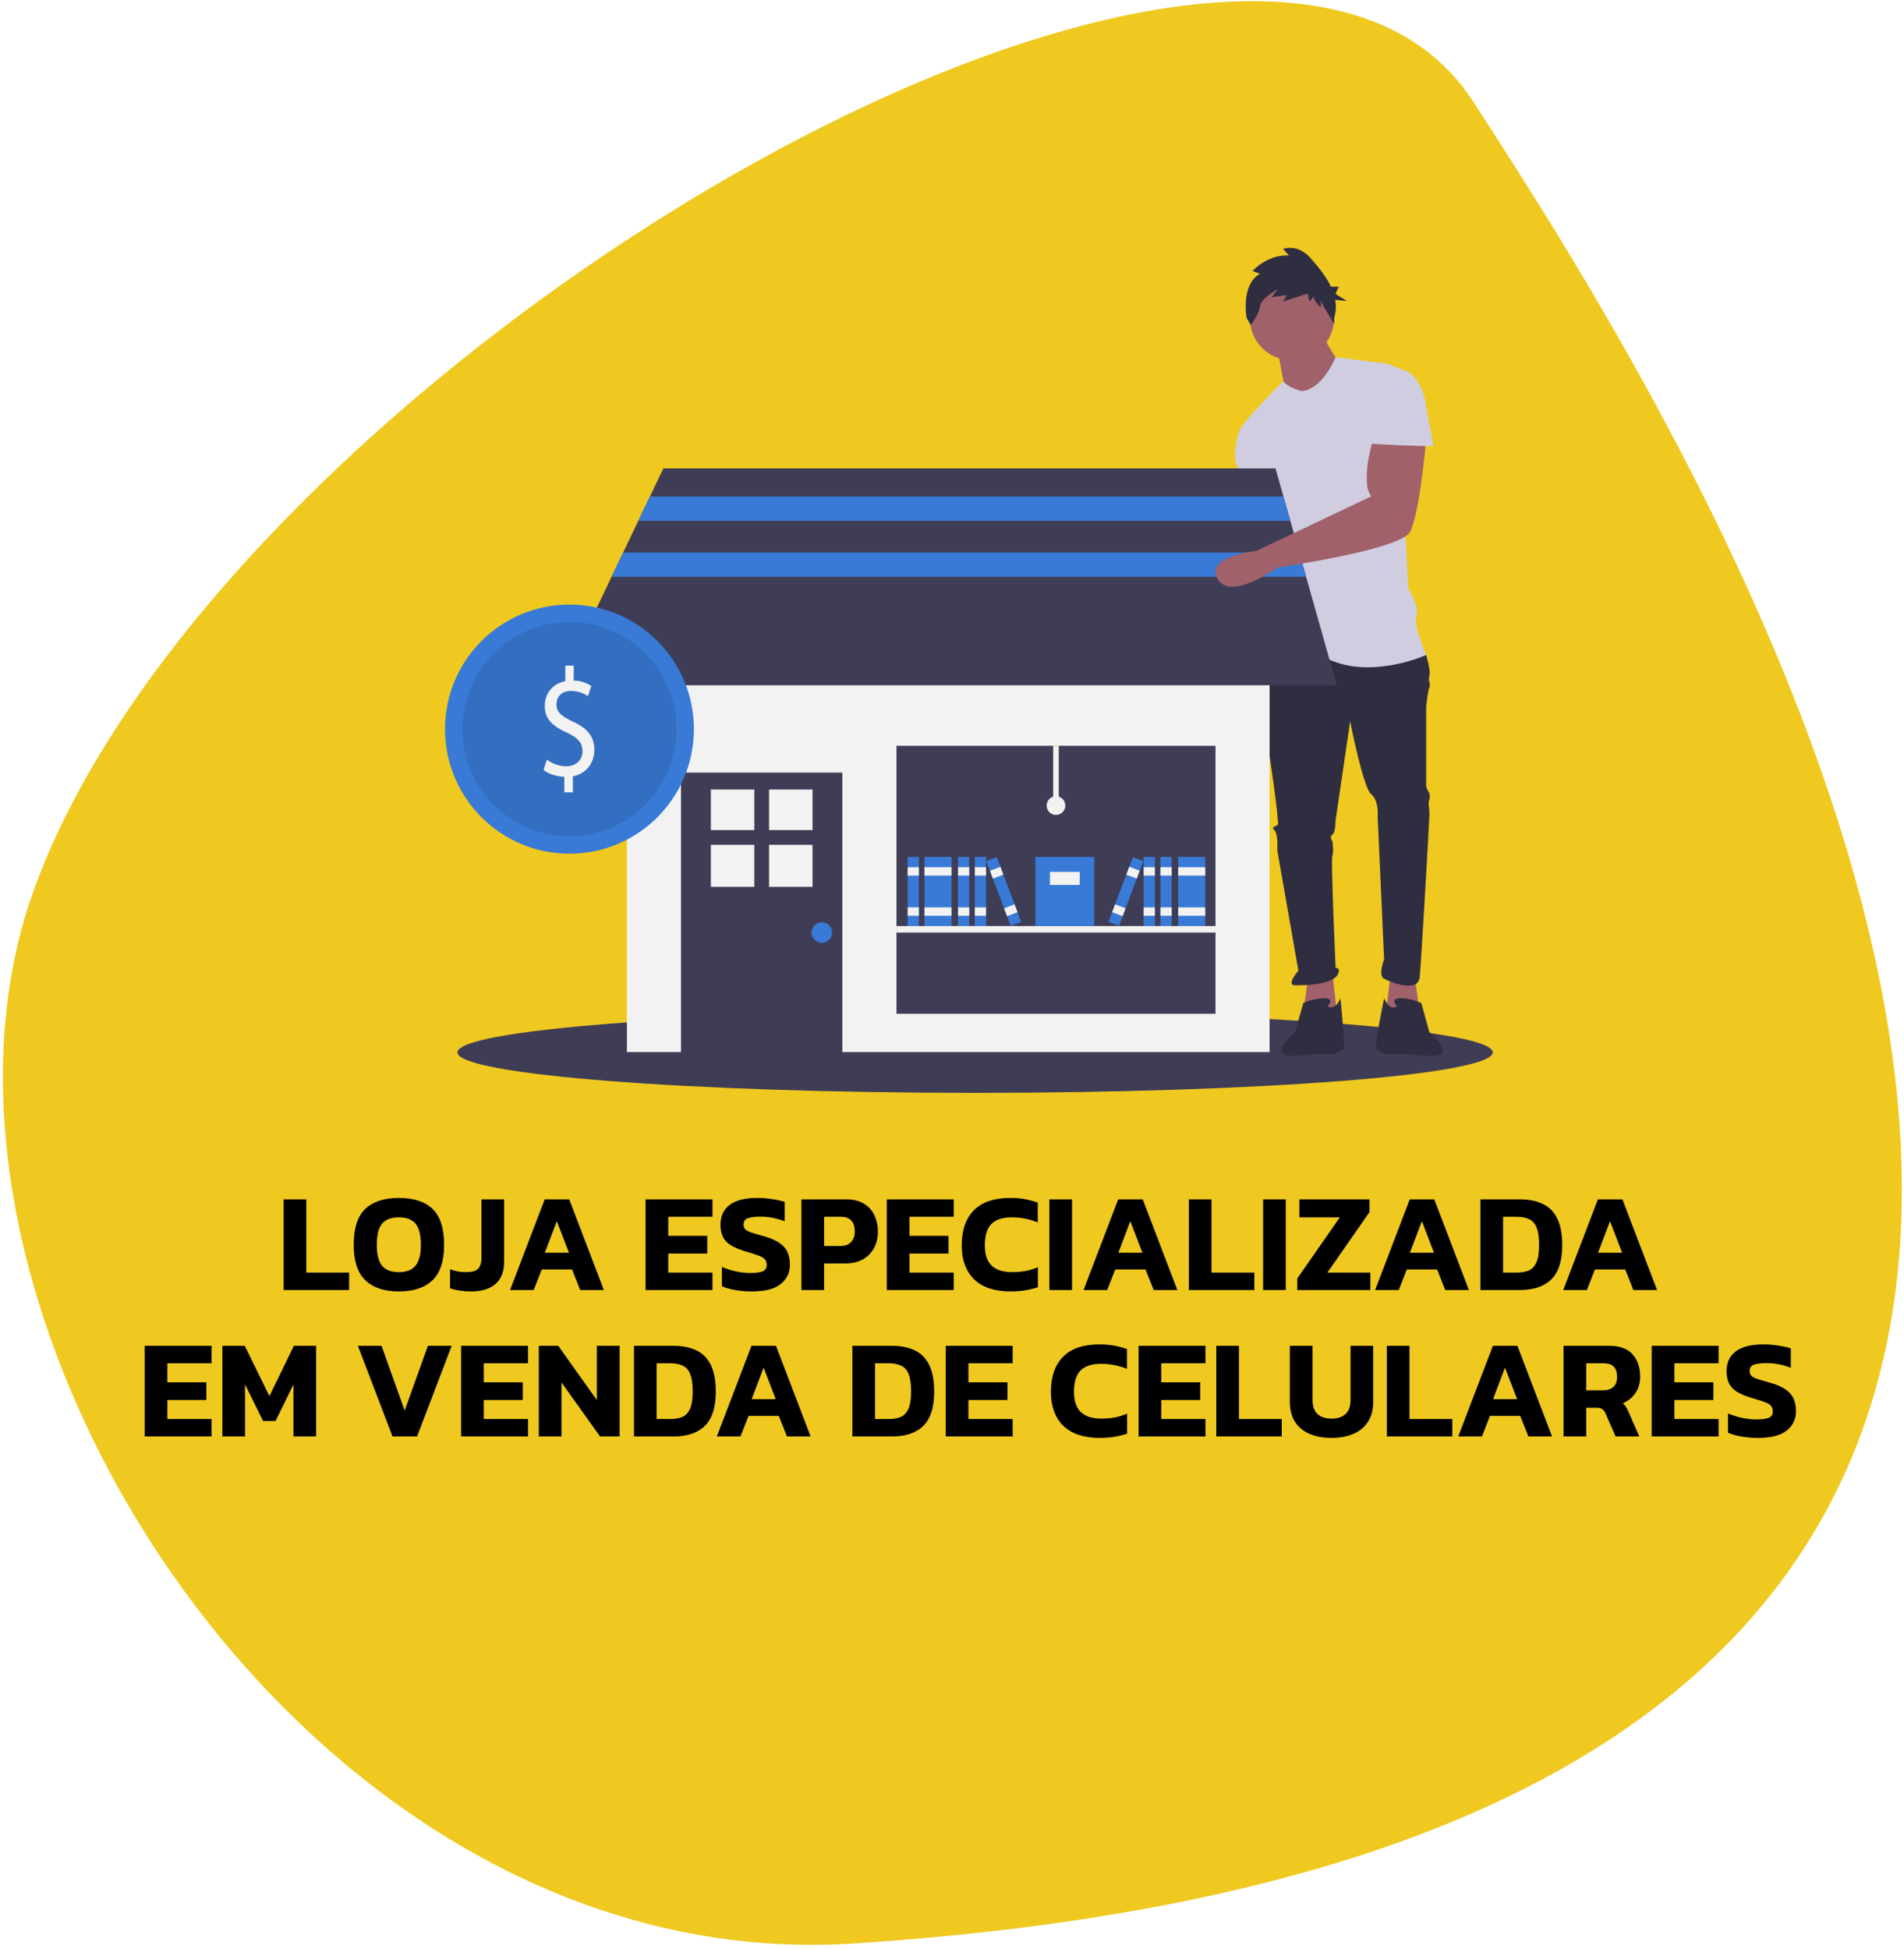 <svg width="338" height="346" viewBox="0 0 338 346" fill="none" xmlns="http://www.w3.org/2000/svg">
<path d="M6 158C-20.8 232.4 54.255 351.304 151.5 345C460 325 301 79 261.5 18C222 -43 39.5 65 6 158Z" fill="#EFC91F"/>
<path d="M50.35 229V212.9H54.375V225.9H61.975V229H50.35ZM70.815 229.25C68.198 229.25 66.206 228.583 64.84 227.25C63.473 225.917 62.79 223.842 62.79 221.025C62.79 218.042 63.473 215.9 64.84 214.6C66.206 213.3 68.198 212.65 70.815 212.65C73.431 212.65 75.423 213.3 76.79 214.6C78.156 215.9 78.84 218.042 78.84 221.025C78.84 223.842 78.156 225.917 76.79 227.25C75.423 228.583 73.431 229.25 70.815 229.25ZM70.815 225.825C72.165 225.825 73.148 225.442 73.765 224.675C74.398 223.892 74.715 222.675 74.715 221.025C74.715 219.225 74.398 217.958 73.765 217.225C73.148 216.475 72.165 216.1 70.815 216.1C69.448 216.1 68.448 216.475 67.815 217.225C67.198 217.958 66.89 219.225 66.89 221.025C66.89 222.675 67.198 223.892 67.815 224.675C68.448 225.442 69.448 225.825 70.815 225.825ZM83.592 229.25C82.909 229.25 82.251 229.2 81.617 229.1C81.001 229.017 80.425 228.875 79.892 228.675V225.3C80.292 225.467 80.742 225.6 81.242 225.7C81.742 225.783 82.251 225.825 82.767 225.825C83.751 225.825 84.442 225.633 84.842 225.25C85.259 224.85 85.467 224.192 85.467 223.275V212.9H89.492V224.025C89.492 225.708 88.992 227 87.992 227.9C86.992 228.8 85.525 229.25 83.592 229.25ZM90.548 229L96.698 212.9H101.048L107.198 229H102.998L101.548 225.35H96.173L94.748 229H90.548ZM96.723 222.375H100.998L98.848 216.775L96.723 222.375ZM114.608 229V212.9H126.483V216H118.633V219.375H125.558V222.525H118.633V225.9H126.483V229H114.608ZM133.527 229.25C132.46 229.25 131.46 229.167 130.527 229C129.61 228.85 128.819 228.625 128.152 228.325V224.9C128.885 225.217 129.694 225.475 130.577 225.675C131.477 225.875 132.327 225.975 133.127 225.975C134.127 225.975 134.869 225.883 135.352 225.7C135.852 225.517 136.102 225.117 136.102 224.5C136.102 224.083 135.977 223.75 135.727 223.5C135.494 223.25 135.102 223.033 134.552 222.85C134.019 222.65 133.285 222.417 132.352 222.15C131.252 221.817 130.377 221.45 129.727 221.05C129.077 220.633 128.61 220.133 128.327 219.55C128.044 218.967 127.902 218.25 127.902 217.4C127.902 215.867 128.452 214.692 129.552 213.875C130.652 213.058 132.277 212.65 134.427 212.65C135.36 212.65 136.269 212.725 137.152 212.875C138.035 213.008 138.752 213.167 139.302 213.35V216.8C138.585 216.517 137.86 216.308 137.127 216.175C136.41 216.042 135.71 215.975 135.027 215.975C134.127 215.975 133.394 216.058 132.827 216.225C132.277 216.392 132.002 216.775 132.002 217.375C132.002 217.725 132.102 218.008 132.302 218.225C132.502 218.425 132.844 218.608 133.327 218.775C133.827 218.942 134.502 219.142 135.352 219.375C136.669 219.725 137.677 220.15 138.377 220.65C139.077 221.133 139.56 221.7 139.827 222.35C140.094 222.983 140.227 223.7 140.227 224.5C140.227 225.917 139.677 227.067 138.577 227.95C137.477 228.817 135.794 229.25 133.527 229.25ZM142.269 229V212.9H150.194C151.477 212.9 152.536 213.158 153.369 213.675C154.202 214.175 154.819 214.858 155.219 215.725C155.636 216.592 155.844 217.567 155.844 218.65C155.844 219.75 155.611 220.725 155.144 221.575C154.677 222.425 154.011 223.092 153.144 223.575C152.294 224.042 151.277 224.275 150.094 224.275H146.294V229H142.269ZM146.294 221.175H149.194C150.044 221.175 150.677 220.942 151.094 220.475C151.527 220.008 151.744 219.392 151.744 218.625C151.744 217.792 151.544 217.15 151.144 216.7C150.761 216.233 150.152 216 149.319 216H146.294V221.175ZM157.43 229V212.9H169.305V216H161.455V219.375H168.38V222.525H161.455V225.9H169.305V229H157.43ZM179.374 229.25C176.558 229.25 174.408 228.533 172.924 227.1C171.458 225.65 170.724 223.642 170.724 221.075C170.724 218.392 171.441 216.317 172.874 214.85C174.324 213.383 176.483 212.65 179.349 212.65C180.333 212.65 181.208 212.725 181.974 212.875C182.758 213.025 183.508 213.225 184.224 213.475V217C182.774 216.4 181.249 216.1 179.649 216.1C177.983 216.1 176.758 216.5 175.974 217.3C175.208 218.1 174.824 219.358 174.824 221.075C174.824 222.708 175.233 223.908 176.049 224.675C176.866 225.442 178.083 225.825 179.699 225.825C180.483 225.825 181.258 225.758 182.024 225.625C182.791 225.475 183.533 225.25 184.249 224.95V228.5C183.549 228.733 182.808 228.917 182.024 229.05C181.241 229.183 180.358 229.25 179.374 229.25ZM186.288 229V212.9H190.313V229H186.288ZM192.355 229L198.505 212.9H202.855L209.005 229H204.805L203.355 225.35H197.98L196.555 229H192.355ZM198.53 222.375H202.805L200.655 216.775L198.53 222.375ZM211.044 229V212.9H215.069V225.9H222.669V229H211.044ZM224.227 229V212.9H228.252V229H224.227ZM230.295 229V226.95L237.845 216.1H230.67V212.9H243.12V215.15L235.645 225.9H243.27V229H230.295ZM244.113 229L250.263 212.9H254.613L260.763 229H256.563L255.113 225.35H249.738L248.313 229H244.113ZM250.288 222.375H254.563L252.413 216.775L250.288 222.375ZM262.801 229V212.9H269.776C271.41 212.9 272.785 213.175 273.901 213.725C275.018 214.258 275.868 215.125 276.451 216.325C277.035 217.508 277.326 219.083 277.326 221.05C277.326 223.817 276.685 225.833 275.401 227.1C274.135 228.367 272.26 229 269.776 229H262.801ZM266.826 225.9H269.226C270.093 225.9 270.818 225.775 271.401 225.525C272.001 225.258 272.451 224.775 272.751 224.075C273.068 223.375 273.226 222.367 273.226 221.05C273.226 219.717 273.085 218.692 272.801 217.975C272.535 217.242 272.101 216.733 271.501 216.45C270.918 216.15 270.16 216 269.226 216H266.826V225.9ZM277.511 229L283.661 212.9H288.011L294.161 229H289.961L288.511 225.35H283.136L281.711 229H277.511ZM283.686 222.375H287.961L285.811 216.775L283.686 222.375ZM25.68 255V238.9H37.555V242H29.705V245.375H36.63V248.525H29.705V251.9H37.555V255H25.68ZM39.474 255V238.9H43.449L47.824 247.825L52.174 238.9H56.124V255H52.099V245.75L48.924 252.25H46.699L43.499 245.75V255H39.474ZM69.684 255L63.534 238.9H67.734L71.834 250.4L75.959 238.9H80.184L74.034 255H69.684ZM81.856 255V238.9H93.731V242H85.882V245.375H92.806V248.525H85.882V251.9H93.731V255H81.856ZM95.65 255V238.9H99.1L105.95 248.525V238.9H110V255H106.525L99.675 245.4V255H95.65ZM112.545 255V238.9H119.52C121.153 238.9 122.528 239.175 123.645 239.725C124.762 240.258 125.612 241.125 126.195 242.325C126.778 243.508 127.07 245.083 127.07 247.05C127.07 249.817 126.428 251.833 125.145 253.1C123.878 254.367 122.003 255 119.52 255H112.545ZM116.57 251.9H118.97C119.837 251.9 120.562 251.775 121.145 251.525C121.745 251.258 122.195 250.775 122.495 250.075C122.812 249.375 122.97 248.367 122.97 247.05C122.97 245.717 122.828 244.692 122.545 243.975C122.278 243.242 121.845 242.733 121.245 242.45C120.662 242.15 119.903 242 118.97 242H116.57V251.9ZM127.255 255L133.405 238.9H137.755L143.905 255H139.705L138.255 251.35H132.88L131.455 255H127.255ZM133.43 248.375H137.705L135.555 242.775L133.43 248.375ZM151.315 255V238.9H158.29C159.923 238.9 161.298 239.175 162.415 239.725C163.531 240.258 164.381 241.125 164.965 242.325C165.548 243.508 165.84 245.083 165.84 247.05C165.84 249.817 165.198 251.833 163.915 253.1C162.648 254.367 160.773 255 158.29 255H151.315ZM155.34 251.9H157.74C158.606 251.9 159.331 251.775 159.915 251.525C160.515 251.258 160.965 250.775 161.265 250.075C161.581 249.375 161.74 248.367 161.74 247.05C161.74 245.717 161.598 244.692 161.315 243.975C161.048 243.242 160.615 242.733 160.015 242.45C159.431 242.15 158.673 242 157.74 242H155.34V251.9ZM167.892 255V238.9H179.767V242H171.917V245.375H178.842V248.525H171.917V251.9H179.767V255H167.892ZM195.207 255.25C192.39 255.25 190.24 254.533 188.757 253.1C187.29 251.65 186.557 249.642 186.557 247.075C186.557 244.392 187.273 242.317 188.707 240.85C190.157 239.383 192.315 238.65 195.182 238.65C196.165 238.65 197.04 238.725 197.807 238.875C198.59 239.025 199.34 239.225 200.057 239.475V243C198.607 242.4 197.082 242.1 195.482 242.1C193.815 242.1 192.59 242.5 191.807 243.3C191.04 244.1 190.657 245.358 190.657 247.075C190.657 248.708 191.065 249.908 191.882 250.675C192.698 251.442 193.915 251.825 195.532 251.825C196.315 251.825 197.09 251.758 197.857 251.625C198.623 251.475 199.365 251.25 200.082 250.95V254.5C199.382 254.733 198.64 254.917 197.857 255.05C197.073 255.183 196.19 255.25 195.207 255.25ZM202.12 255V238.9H213.995V242H206.145V245.375H213.07V248.525H206.145V251.9H213.995V255H202.12ZM215.914 255V238.9H219.939V251.9H227.539V255H215.914ZM236.373 255.25C234.873 255.25 233.564 255.008 232.448 254.525C231.348 254.042 230.489 253.325 229.873 252.375C229.273 251.425 228.973 250.258 228.973 248.875V238.9H232.998V248.5C232.998 249.617 233.289 250.45 233.873 251C234.456 251.55 235.289 251.825 236.373 251.825C237.456 251.825 238.289 251.55 238.873 251C239.456 250.45 239.748 249.617 239.748 248.5V238.9H243.773V248.875C243.773 250.258 243.464 251.425 242.848 252.375C242.248 253.325 241.389 254.042 240.273 254.525C239.173 255.008 237.873 255.25 236.373 255.25ZM246.188 255V238.9H250.213V251.9H257.813V255H246.188ZM258.871 255L265.021 238.9H269.371L275.521 255H271.321L269.871 251.35H264.496L263.071 255H258.871ZM265.046 248.375H269.321L267.171 242.775L265.046 248.375ZM277.56 255V238.9H285.61C287.51 238.9 288.91 239.4 289.81 240.4C290.71 241.4 291.16 242.742 291.16 244.425C291.16 245.508 290.885 246.458 290.335 247.275C289.785 248.092 289.035 248.7 288.085 249.1C288.318 249.283 288.501 249.492 288.635 249.725C288.785 249.942 288.943 250.25 289.11 250.65L291.01 255H286.81L285.01 250.9C284.86 250.55 284.668 250.3 284.435 250.15C284.201 249.983 283.868 249.9 283.435 249.9H281.585V255H277.56ZM281.585 246.8H284.56C285.343 246.8 285.951 246.608 286.385 246.225C286.835 245.825 287.06 245.225 287.06 244.425C287.06 242.808 286.285 242 284.735 242H281.585V246.8ZM293.209 255V238.9H305.084V242H297.234V245.375H304.159V248.525H297.234V251.9H305.084V255H293.209ZM312.128 255.25C311.061 255.25 310.061 255.167 309.128 255C308.211 254.85 307.42 254.625 306.753 254.325V250.9C307.486 251.217 308.295 251.475 309.178 251.675C310.078 251.875 310.928 251.975 311.728 251.975C312.728 251.975 313.47 251.883 313.953 251.7C314.453 251.517 314.703 251.117 314.703 250.5C314.703 250.083 314.578 249.75 314.328 249.5C314.095 249.25 313.703 249.033 313.153 248.85C312.62 248.65 311.886 248.417 310.953 248.15C309.853 247.817 308.978 247.45 308.328 247.05C307.678 246.633 307.211 246.133 306.928 245.55C306.645 244.967 306.503 244.25 306.503 243.4C306.503 241.867 307.053 240.692 308.153 239.875C309.253 239.058 310.878 238.65 313.028 238.65C313.961 238.65 314.87 238.725 315.753 238.875C316.636 239.008 317.353 239.167 317.903 239.35V242.8C317.186 242.517 316.461 242.308 315.728 242.175C315.011 242.042 314.311 241.975 313.628 241.975C312.728 241.975 311.995 242.058 311.428 242.225C310.878 242.392 310.603 242.775 310.603 243.375C310.603 243.725 310.703 244.008 310.903 244.225C311.103 244.425 311.445 244.608 311.928 244.775C312.428 244.942 313.103 245.142 313.953 245.375C315.27 245.725 316.278 246.15 316.978 246.65C317.678 247.133 318.161 247.7 318.428 248.35C318.695 248.983 318.828 249.7 318.828 250.5C318.828 251.917 318.278 253.067 317.178 253.95C316.078 254.817 314.395 255.25 312.128 255.25Z" fill="black"/>
<path d="M173.105 194C223.857 194 265 190.783 265 186.814C265 182.845 223.857 179.627 173.105 179.627C122.352 179.627 81.209 182.845 81.209 186.814C81.209 190.783 122.352 194 173.105 194Z" fill="#3F3D56"/>
<path d="M251.165 173.464L252.026 179.786L245.997 180.361L246.858 172.601L251.165 173.464Z" fill="#A0616A"/>
<path d="M222.742 86.676C222.742 86.676 223.316 94.435 223.316 94.722C223.316 95.01 219.296 114.839 219.296 114.839C219.296 114.839 213.554 125.759 219.296 125.472C225.038 125.184 223.316 115.126 223.316 115.126L229.345 98.458L226.761 86.676L222.742 86.676Z" fill="#A0616A"/>
<path d="M232.216 173.464L231.355 179.786L237.384 180.361L236.523 172.601L232.216 173.464Z" fill="#A0616A"/>
<path d="M225.613 114.264L224.177 116.275C224.177 116.275 223.316 124.897 224.177 127.771C225.038 130.644 226.761 143.864 226.761 144.726C226.761 145.588 227.048 146.163 226.761 146.45C226.474 146.737 225.613 146.737 226.187 147.312C226.761 147.887 226.761 149.611 226.761 149.611V151.048L230.493 172.314C230.493 172.314 228.197 174.9 229.919 174.9C231.642 174.9 237.958 174.9 237.671 172.027L237.097 171.739C237.097 171.739 236.235 152.772 236.522 151.91C236.81 151.048 236.522 149.324 236.522 149.324C236.522 149.324 235.948 148.462 236.522 148.174C237.097 147.887 237.097 145.588 237.097 145.588L239.681 128.058C239.681 128.058 241.977 139.84 243.413 140.99C244.848 142.139 244.561 145.013 244.561 145.013L245.71 170.302C245.71 170.302 244.561 173.176 245.71 173.751C246.858 174.326 251.739 176.337 252.026 173.464C252.313 170.59 253.748 145.588 253.748 144.438C253.748 143.289 253.461 142.714 253.748 141.852C254.036 140.99 253.461 140.99 253.748 140.99C254.036 140.99 253.174 140.128 253.174 139.553V125.472C253.174 125.472 253.461 122.598 253.748 122.023C254.036 121.448 253.461 120.874 253.748 120.011C254.036 119.149 253.174 116.275 253.174 116.275L240.255 112.827L225.613 114.264Z" fill="#2F2E41"/>
<path d="M235.661 178.636C235.661 178.636 237.097 177.2 235.087 177.2C233.797 177.226 232.526 177.519 231.355 178.062L229.919 183.234C229.919 183.234 224.034 187.976 230.637 187.401C237.24 186.827 236.235 187.258 236.235 187.258C236.235 187.258 238.245 186.683 238.532 186.108C238.819 185.533 237.958 177.2 237.958 177.2C237.958 177.2 237.097 179.499 235.661 178.636Z" fill="#2F2E41"/>
<path d="M248.006 178.636C248.006 178.636 246.571 177.2 248.581 177.2C249.871 177.226 251.142 177.519 252.313 178.062L253.748 183.234C253.748 183.234 259.634 187.976 253.031 187.401C246.427 186.827 246.571 187.258 246.571 187.258C246.571 187.258 244.561 186.683 244.274 186.108C243.987 185.533 245.71 177.199 245.71 177.199C245.71 177.199 246.571 179.499 248.006 178.636Z" fill="#2F2E41"/>
<path d="M229.345 63.973C233.468 63.973 236.81 60.627 236.81 56.501C236.81 52.374 233.468 49.029 229.345 49.029C225.222 49.029 221.88 52.374 221.88 56.501C221.88 60.627 225.222 63.973 229.345 63.973Z" fill="#A0616A"/>
<path d="M226.761 61.961C226.761 61.961 227.909 67.709 227.909 68.571C227.909 69.433 232.79 72.019 232.79 72.019L238.245 65.122C238.245 65.122 234.8 60.237 234.8 59.087L226.761 61.961Z" fill="#A0616A"/>
<path d="M231.068 69.433C231.068 69.433 228.565 68.766 227.807 67.663C227.807 67.663 219.871 75.468 219.871 76.905L226.187 88.112C226.187 88.112 226.187 92.136 226.761 92.423C227.335 92.71 226.761 92.423 226.761 93.573C226.761 94.722 225.038 102.194 225.613 103.343C226.187 104.493 226.761 103.631 226.187 105.355C225.613 107.079 224.177 116.275 224.177 116.275C224.177 116.275 229.345 114.551 236.81 117.425C244.274 120.299 253.174 116.275 253.174 116.275C253.174 116.275 250.877 111.103 251.452 109.378C252.026 107.654 250.016 104.493 250.016 104.493L248.581 78.054C248.581 78.054 250.59 66.272 249.155 65.697L246.284 64.547L237.09 63.416C237.09 63.416 234.8 69.145 231.068 69.433Z" fill="#D0CDE1"/>
<path d="M222.742 74.893L219.871 76.905C219.871 76.905 218.435 81.215 219.871 83.227C221.306 85.239 221.88 88.112 221.88 88.112L227.622 87.538L222.742 74.893Z" fill="#D0CDE1"/>
<path d="M223.646 48.605L222.351 48.086C222.351 48.086 225.058 45.102 228.825 45.361L227.766 44.194C227.766 44.194 230.355 43.156 232.71 45.88C233.947 47.312 235.379 48.996 236.272 50.892H237.658L237.08 52.167L239.105 53.443L237.026 53.214C237.223 54.315 237.156 55.447 236.829 56.517L236.885 57.526C236.885 57.526 234.475 53.793 234.475 53.274V54.572C234.475 54.572 233.18 53.404 233.18 52.626L232.474 53.534L232.121 52.107L227.766 53.534L228.472 52.366L225.765 52.755L226.824 51.329C226.824 51.329 223.763 53.015 223.646 54.442C223.528 55.869 221.998 57.685 221.998 57.685L221.292 56.388C221.292 56.388 220.232 50.55 223.646 48.605Z" fill="#2F2E41"/>
<path d="M225.377 106.539H111.289V186.759H225.377V106.539Z" fill="#F2F2F2"/>
<path d="M149.539 137.147H120.893V187.202H149.539V137.147Z" fill="#3F3D56"/>
<path d="M133.908 140.149H126.192V147.35H133.908V140.149Z" fill="#F2F2F2"/>
<path d="M144.241 140.149H136.524V147.35H144.241V140.149Z" fill="#F2F2F2"/>
<path d="M133.908 149.968H126.192V157.43H133.908V149.968Z" fill="#F2F2F2"/>
<path d="M144.241 149.968H136.524V157.43H144.241V149.968Z" fill="#F2F2F2"/>
<path d="M145.896 167.367C146.902 167.367 147.718 166.551 147.718 165.544C147.718 164.537 146.902 163.721 145.896 163.721C144.89 163.721 144.075 164.537 144.075 165.544C144.075 166.551 144.89 167.367 145.896 167.367Z" fill="#387AD6"/>
<path d="M215.773 132.395H159.143V179.964H215.773V132.395Z" fill="#3F3D56"/>
<path d="M237.299 121.641H99.367L108.564 102.395L110.622 98.086L113.314 92.45L115.373 88.141L117.758 83.149H226.432L227.841 88.141L229.058 92.45L230.649 98.086L231.866 102.395L237.299 121.641Z" fill="#3F3D56"/>
<path d="M163.117 152.119H161.13V164.384H163.117V152.119Z" fill="#387AD6"/>
<path d="M163.117 153.942H161.13V155.434H163.117V153.942Z" fill="#F2F2F2"/>
<path d="M163.117 161.069H161.13V162.561H163.117V161.069Z" fill="#F2F2F2"/>
<path d="M168.913 152.119H164.111V164.384H168.913V152.119Z" fill="#387AD6"/>
<path d="M168.913 153.942H164.111V155.434H168.913V153.942Z" fill="#F2F2F2"/>
<path d="M168.913 161.069H164.111V162.561H168.913V161.069Z" fill="#F2F2F2"/>
<path d="M172.059 152.119H170.072V164.384H172.059V152.119Z" fill="#387AD6"/>
<path d="M172.059 153.942H170.072V155.434H172.059V153.942Z" fill="#F2F2F2"/>
<path d="M172.059 161.069H170.072V162.561H172.059V161.069Z" fill="#F2F2F2"/>
<path d="M175.039 152.119H173.052V164.384H175.039V152.119Z" fill="#387AD6"/>
<path d="M175.039 153.942H173.052V155.434H175.039V153.942Z" fill="#F2F2F2"/>
<path d="M175.039 161.069H173.052V162.561H175.039V161.069Z" fill="#F2F2F2"/>
<path d="M176.954 152.162L175.095 152.864L179.417 164.34L181.276 163.639L176.954 152.162Z" fill="#387AD6"/>
<path d="M177.597 153.868L175.737 154.57L176.263 155.965L178.122 155.264L177.597 153.868Z" fill="#F2F2F2"/>
<path d="M180.108 160.537L178.249 161.238L178.774 162.634L180.634 161.933L180.108 160.537Z" fill="#F2F2F2"/>
<path d="M213.952 152.119H209.15V164.384H213.952V152.119Z" fill="#387AD6"/>
<path d="M213.952 153.942H209.15V155.434H213.952V153.942Z" fill="#F2F2F2"/>
<path d="M213.952 161.069H209.15V162.561H213.952V161.069Z" fill="#F2F2F2"/>
<path d="M207.991 152.119H206.004V164.384H207.991V152.119Z" fill="#387AD6"/>
<path d="M207.991 153.942H206.004V155.434H207.991V153.942Z" fill="#F2F2F2"/>
<path d="M207.991 161.069H206.004V162.561H207.991V161.069Z" fill="#F2F2F2"/>
<path d="M205.01 152.119H203.023V164.384H205.01V152.119Z" fill="#387AD6"/>
<path d="M205.01 153.942H203.023V155.434H205.01V153.942Z" fill="#F2F2F2"/>
<path d="M205.01 161.069H203.023V162.561H205.01V161.069Z" fill="#F2F2F2"/>
<path d="M201.108 152.162L196.786 163.639L198.646 164.34L202.968 152.864L201.108 152.162Z" fill="#387AD6"/>
<path d="M200.466 153.868L199.94 155.264L201.8 155.965L202.325 154.57L200.466 153.868Z" fill="#F2F2F2"/>
<path d="M197.955 160.537L197.429 161.933L199.288 162.634L199.814 161.238L197.955 160.537Z" fill="#F2F2F2"/>
<path d="M215.773 164.384H159.143V165.544H215.773V164.384Z" fill="#F2F2F2"/>
<path d="M194.247 152.119H183.815V164.384H194.247V152.119Z" fill="#387AD6"/>
<path d="M191.681 154.771H186.382V157.091H191.681V154.771Z" fill="#F2F2F2"/>
<path d="M187.955 132.395H186.961V143.003H187.955V132.395Z" fill="#F2F2F2"/>
<path d="M187.458 144.66C188.373 144.66 189.114 143.918 189.114 143.003C189.114 142.087 188.373 141.345 187.458 141.345C186.544 141.345 185.802 142.087 185.802 143.003C185.802 143.918 186.544 144.66 187.458 144.66Z" fill="#F2F2F2"/>
<path d="M229.058 92.45H113.314L115.372 88.141H227.841L229.058 92.45Z" fill="#387AD6"/>
<path d="M231.866 102.395H108.564L110.622 98.086H230.649L231.866 102.395Z" fill="#387AD6"/>
<path d="M243.987 77.48C243.987 77.48 242.325 81.759 242.672 85.993C242.735 86.751 242.99 87.48 243.413 88.112L223.045 97.792C223.045 97.792 213.842 98.745 216.138 102.769C218.435 106.792 226.761 100.757 226.761 100.757C226.761 100.757 248.581 97.596 250.303 94.435C252.026 91.274 253.174 78.054 253.174 78.054L243.987 77.48Z" fill="#A0616A"/>
<path d="M244.848 65.697H249.155C249.155 65.697 252.313 66.272 253.174 72.019C254.036 77.767 254.897 79.204 254.036 79.204C253.174 79.204 242.839 78.916 242.839 78.629C242.839 78.342 244.848 65.697 244.848 65.697Z" fill="#D0CDE1"/>
<path d="M101.09 151.546C113.29 151.546 123.181 141.646 123.181 129.434C123.181 117.222 113.29 107.322 101.09 107.322C88.89 107.322 79 117.222 79 129.434C79 141.646 88.89 151.546 101.09 151.546Z" fill="#387AD6"/>
<path opacity="0.1" d="M101.09 148.45C111.582 148.45 120.088 139.936 120.088 129.434C120.088 118.932 111.582 110.418 101.09 110.418C90.598 110.418 82.093 118.932 82.093 129.434C82.093 139.936 90.598 148.45 101.09 148.45Z" fill="black"/>
<path d="M100.18 140.655V137.888C98.782 137.86 97.336 137.367 96.493 136.682L97.071 134.846C98.073 135.598 99.289 136.01 100.541 136.024C102.252 136.024 103.409 134.901 103.409 133.339C103.409 131.831 102.469 130.9 100.686 130.078C98.228 128.981 96.71 127.721 96.71 125.337C96.71 123.062 98.132 121.336 100.349 120.925V118.157H101.843V120.815C102.957 120.831 104.044 121.163 104.976 121.774L104.373 123.583C103.479 122.971 102.42 122.645 101.337 122.651C99.481 122.651 98.782 123.912 98.782 125.008C98.782 126.433 99.674 127.145 101.771 128.132C104.253 129.283 105.506 130.708 105.506 133.147C105.506 135.312 104.18 137.34 101.698 137.805V140.655H100.18Z" fill="#F2F2F2"/>
</svg>
